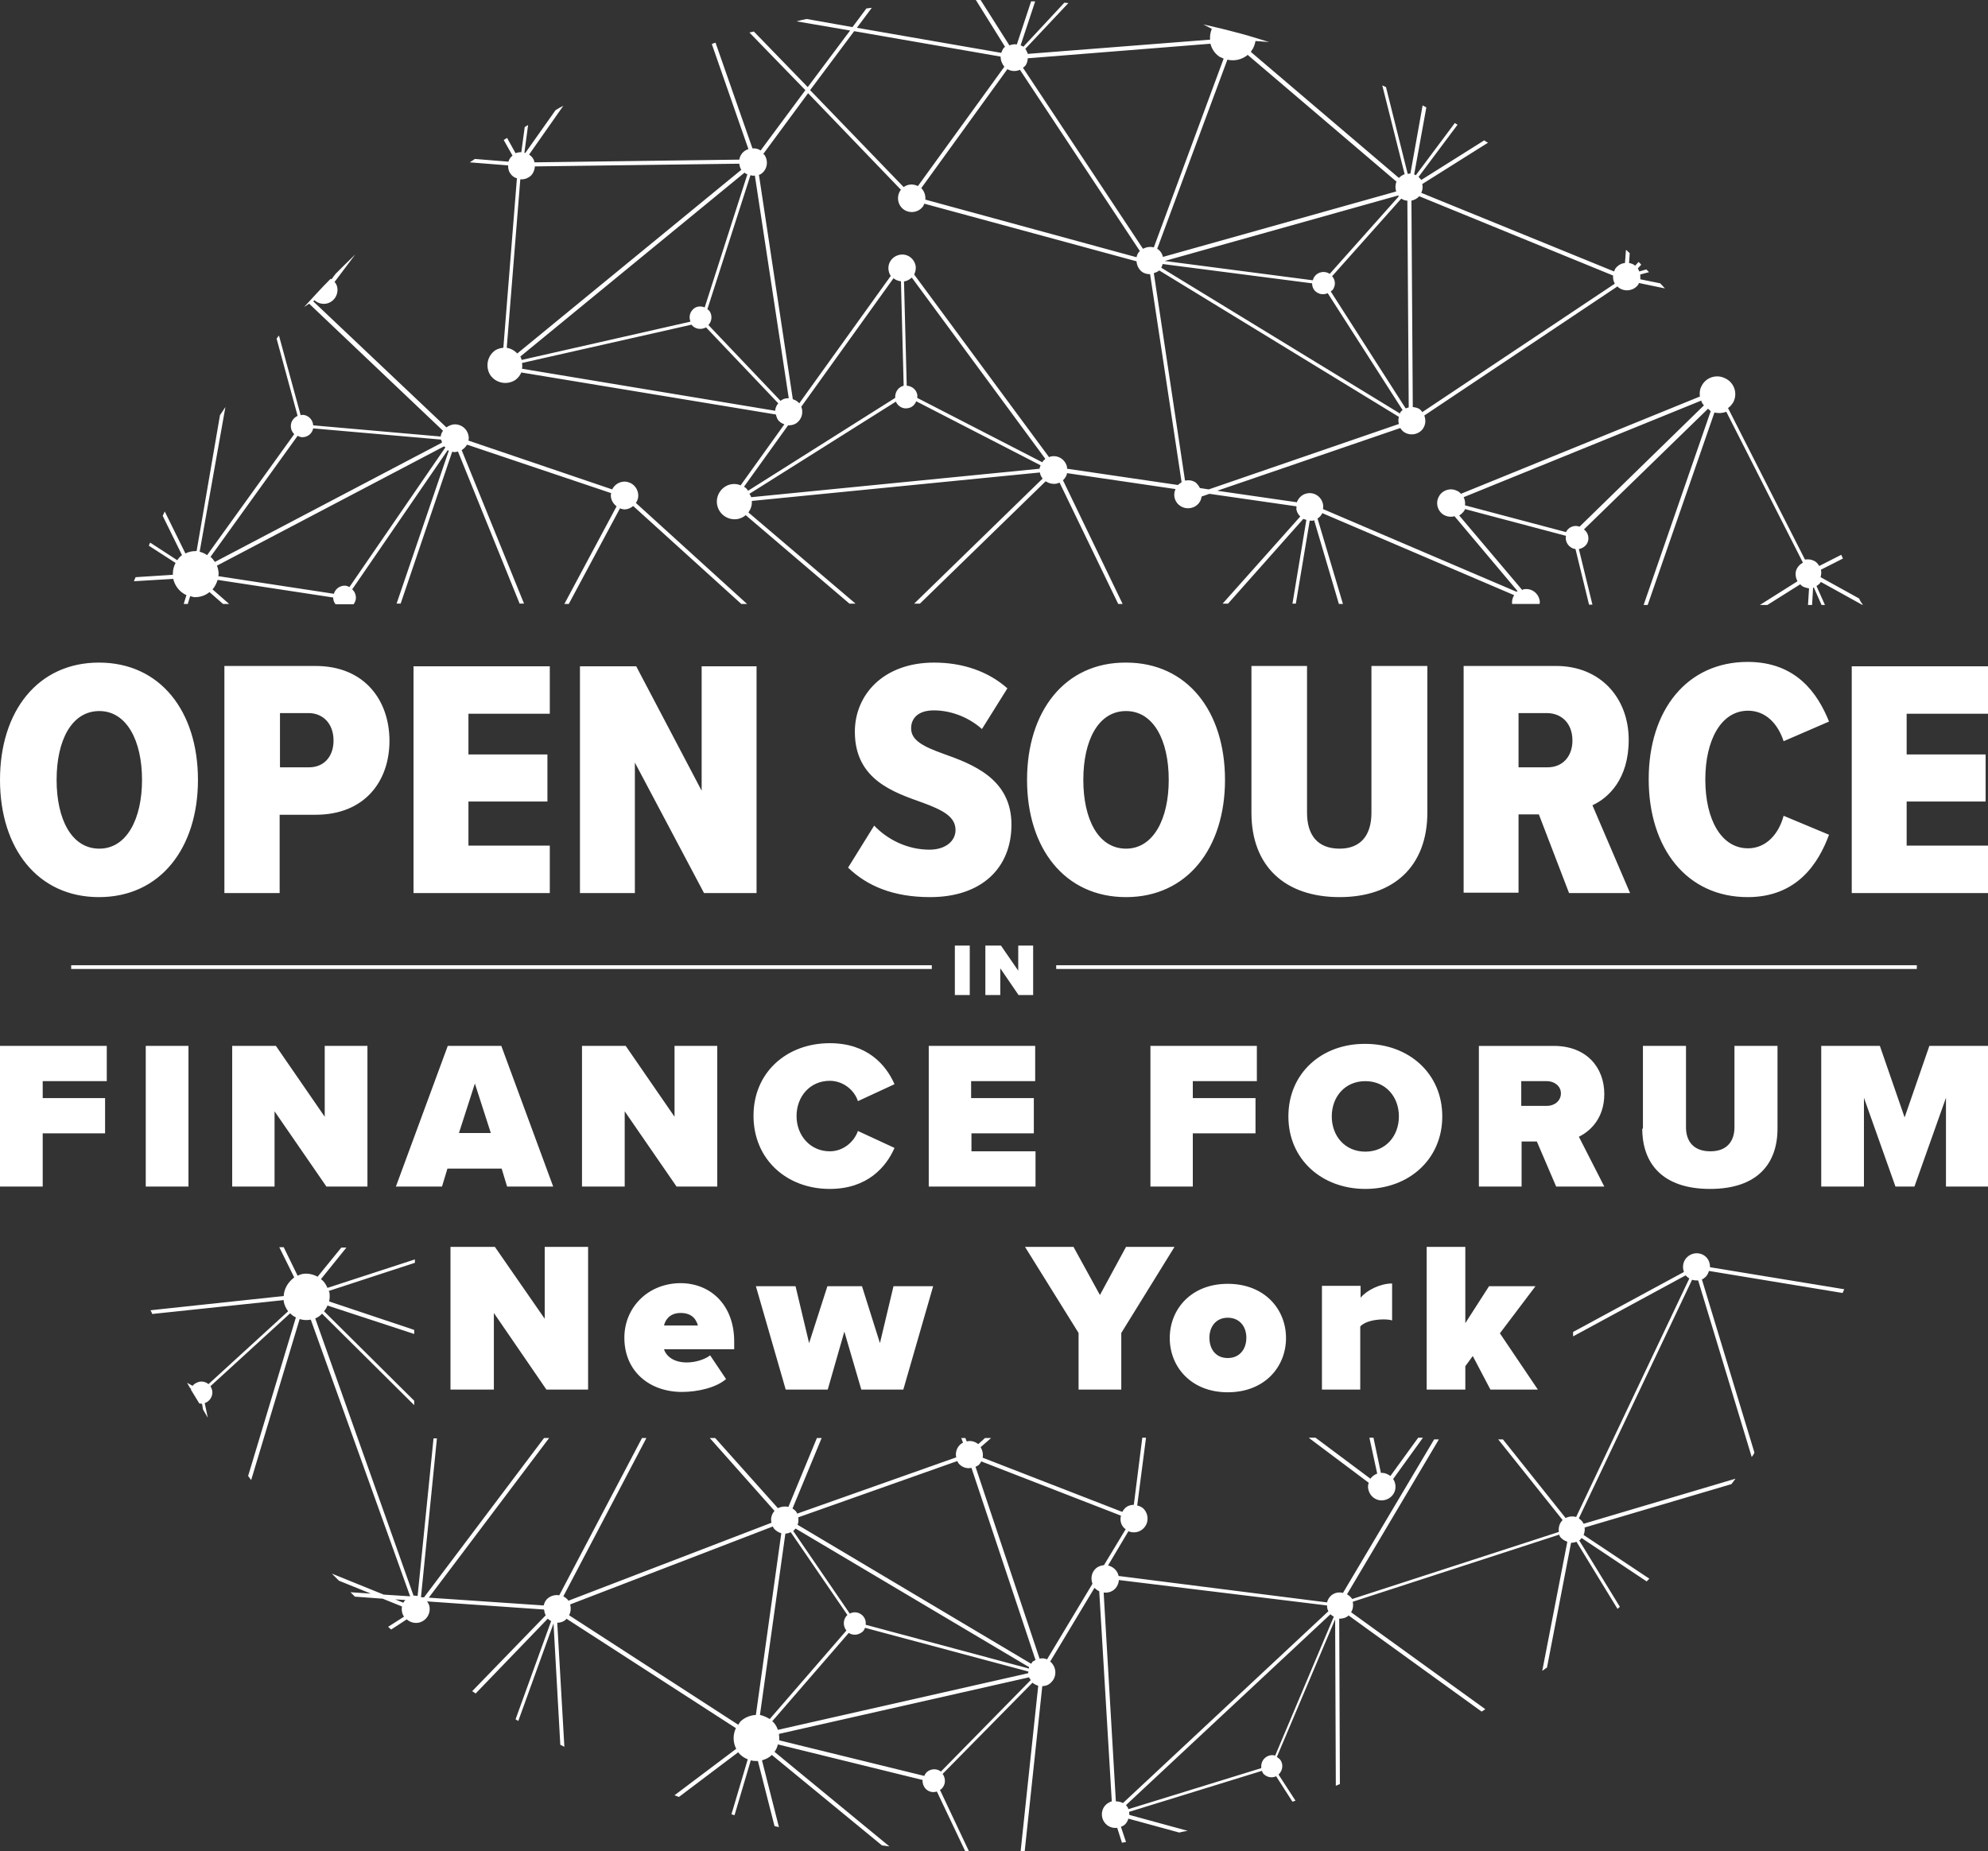 <?xml version="1.0" encoding="utf-8"?>
<!-- Generator: Adobe Illustrator 26.0.2, SVG Export Plug-In . SVG Version: 6.00 Build 0)  -->
<svg version="1.1" id="Layer_1" xmlns="http://www.w3.org/2000/svg" xmlns:xlink="http://www.w3.org/1999/xlink" x="0px" y="0px"
	 viewBox="0 0 586.5 546.2" style="enable-background:new 0 0 586.5 546.2;" xml:space="preserve">
<rect x="0" y="0" width="586.5" height="546.2" fill="#333333" stroke="none"/>
<style type="text/css">
	.st0{fill:#FFFFFF;}
</style>
<path class="st0" d="M439.7,410h14l-11.2-16.6l10.5-13.9h-13.7l-7,10.9v-22.5h-11.4V410h11.4v-6.9l2.2-3L439.7,410z M389.9,410h11.4
	v-18.6c1.3-1.5,4.4-2.1,6.8-2.1c1.1,0,2,0.1,2.6,0.3v-10.9c-3.5,0-7.5,2-9.3,4.2v-3.5h-11.4V410z M362.2,400.7c-3.5,0-5.4-2.6-5.4-6
	c0-3.3,2-5.9,5.4-5.9c3.5,0,5.5,2.6,5.5,5.9C367.7,398.1,365.7,400.7,362.2,400.7 M362.2,410.8c10.9,0,17.2-7.5,17.2-16
	s-6.3-16-17.2-16c-10.8,0-17.1,7.5-17.1,16S351.4,410.8,362.2,410.8 M318,410h12.8v-16.7l15.7-25.4h-14.3l-7.7,14.2l-7.8-14.2h-14.3
	l15.8,25.4V410z M254.1,410h12.4l8.8-30.5h-11.7l-4,16.8l-5.3-16.8h-10.2l-5.4,16.8l-4-16.8H223l8.8,30.5h12.4l4.9-17.1L254.1,410z
	 M200.8,387.4c3.7,0,4.7,2.3,5.1,3.7h-10C196.2,389.7,197.4,387.4,200.8,387.4 M184.2,394.7c0,10,7.5,16,17,16c4.5,0,10-1.2,13-3.8
	l-4.7-7c-1.5,1.2-4.3,2.1-6.9,2.1c-3.9,0-6.1-1.9-6.7-3.9h20.7v-2.3c0-10.7-6.9-17.2-15.9-17.2C191,378.7,184.2,385.9,184.2,394.7
	 M161.2,410h12.3v-42.1h-12.8v21.2L146,367.9h-13.1V410h12.8v-22.6L161.2,410z"/>
<path class="st0" d="M119.6,472.1c-0.2,0.2-0.5,0.5-0.6,0.8l-2.4-1L119.6,472.1z M167.9,476.6c0.5-1,0.6-2.1,0.3-3.2l59.8-23
	c0.1,0.3,0.3,0.6,0.5,0.8c0.6,0.6,1.3,1,2,1.2L223,506c-1.5,0.1-3,0.6-4.3,1.7c-0.4,0.3-0.6,0.8-0.9,1.2L167.9,476.6z M224.2,506
	l7.5-53.5c0.5,0,1.1-0.2,1.6-0.4l16.7,24.4c-1.3,1.2-1.4,3.2-0.3,4.6l-22.6,26.1C226.2,506.7,225.2,506.2,224.2,506 M227.8,507.9
	l22.6-26.1c1.2,0.8,2.8,0.7,4-0.3c0.4-0.3,0.6-0.7,0.8-1.2l48.2,12.9c0,0.2-0.1,0.4-0.1,0.5l-73.8,16.7c-0.3-0.8-0.7-1.6-1.3-2.2
	C228.2,508.1,228,508,227.8,507.9 M229.8,511.6l73.8-16.7c0.1,0.3,0.3,0.6,0.5,0.8l-26.5,27c-1.2-0.9-2.9-0.9-4.1,0.1
	c-0.4,0.4-0.7,0.8-0.8,1.2l-42.8-10.5C229.9,512.9,229.9,512.3,229.8,511.6 M304.2,490.9l-68.9-41c0.3-0.7,0.3-1.5,0.2-2.2
	l46.9-16.6c0.2,0.3,0.3,0.6,0.5,0.8c1,1.1,2.4,1.5,3.7,1.2l18.9,56.7c-0.3,0.2-0.6,0.3-0.9,0.5C304.5,490.5,304.4,490.7,304.2,490.9
	 M287.8,432.8c0.3-0.2,0.6-0.3,0.9-0.5c0.3-0.3,0.6-0.7,0.8-1.1l41.2,16c-0.3,1.2-0.1,2.6,0.9,3.6c0.1,0.2,0.3,0.2,0.5,0.4
	l-6.4,10.6c-0.8,0.1-1.5,0.3-2.2,0.8c-1.5,1.2-1.8,3.1-1.2,4.7l-13.4,22.3c-0.7-0.3-1.5-0.4-2.2-0.2L287.8,432.8z M325.6,469.9
	c1,0.1,2.1-0.1,3-0.8c0.9-0.7,1.4-1.8,1.5-2.9l61.4,7.5c0,0.6,0.1,1.2,0.4,1.7l-60.6,56.6c-0.6-0.3-1.3-0.5-2.1-0.5L325.6,469.9z
	 M332.2,532.6l60.3-56.3c0.3,0.3,0.6,0.5,1,0.7l-17.3,41c-1-0.3-2-0.1-2.9,0.6c-1,0.8-1.3,2-1.2,3.1l-39.2,12.1
	c-0.1-0.3-0.2-0.6-0.5-0.9C332.3,532.7,332.3,532.7,332.2,532.6 M303.6,491.9c0,0.1,0,0.3-0.1,0.4l-48.1-12.9
	c0.1-0.9-0.1-1.8-0.8-2.6c-1-1.1-2.6-1.4-3.9-0.7l-16.7-24.4c0.1,0,0.1-0.1,0.2-0.1c0.2-0.2,0.3-0.4,0.5-0.6L303.6,491.9z
	 M83.7,382.4l-39.3,4.2c0.2,0.4,0.4,0.7,0.5,1.1l38.8-4.1c0,0.1,0,0.2,0,0.4c0.2,1.1,0.7,2.1,1.3,2.9l-23.5,21.5
	c-0.7-0.6-1.7-0.9-2.7-0.7c-0.8,0.2-1.5,0.6-2,1.2l-1.6-0.9c0.3,0.5,0.6,1.1,0.9,1.6l0.3,0.2c0,0.1,0,0.1-0.1,0.2
	c0.8,1.4,1.7,2.7,2.5,4.1c0.3,0,0.5,0.1,0.8,0.1l0.3,1.7c0.5,0.8,0.9,1.6,1.4,2.4l-0.9-4.3c1.5-0.5,2.5-2.1,2.2-3.7
	c-0.1-0.5-0.3-0.9-0.5-1.3l23.5-21.5c0.5,0.5,1,0.9,1.7,1.2l-14.1,46.8c0.3,0.4,0.6,0.8,0.9,1.2l14.3-47.5c1,0.3,2.1,0.4,3.1,0.2
	c0.1,0,0.1,0,0.2,0L121,471l-7.8-0.5l-15.3-6.2c0.7,0.7,1.4,1.4,2.1,2.1l9.4,3.8l-6-0.4c0.4,0.4,0.8,0.8,1.3,1.3l8.2,0.6l5.7,2.3
	c-0.1,0.5-0.1,1,0,1.6c0.1,0.5,0.3,1,0.6,1.4l-4.7,3c0.3,0.3,0.6,0.5,0.9,0.8l4.6-3c0.9,0.8,2.1,1.2,3.4,1c2.2-0.4,3.7-2.5,3.3-4.8
	c-0.1-0.6-0.4-1-0.7-1.5l34.5,2.4c0.1,0.6,0.2,1.2,0.5,1.7L139.3,499c0.3,0.2,0.7,0.4,1,0.7l21.3-22.1c0.3,0.3,0.6,0.5,1,0.7
	l-10.5,29c0.3,0.2,0.6,0.3,0.8,0.5l10.4-28.8l2,35.8c0.4,0.2,0.8,0.4,1.2,0.6l-2.1-36.6c0.9,0,1.9-0.3,2.6-1
	c0.1-0.1,0.1-0.1,0.1-0.2l50,32.3c-0.9,1.9-0.9,4.2,0.1,6.1l-18.2,13.7c0.4,0.2,0.9,0.3,1.3,0.5l17.5-13.2c0.1,0.1,0.1,0.2,0.2,0.3
	c0.7,0.8,1.6,1.4,2.6,1.8l-4.8,16.2c0.3,0.1,0.6,0.2,0.9,0.3l4.8-16.2c0.7,0.2,1.4,0.2,2.1,0.2l4.9,19.2c0.4,0.1,0.9,0.2,1.3,0.3
	l-5-19.7c1-0.3,2-0.7,2.8-1.5c0,0,0.1-0.1,0.1-0.1l32.5,26.7c0.7,0.1,1.5,0.2,2.2,0.3l-33.9-27.9c0.5-0.7,0.8-1.4,1-2.2l42.7,10.5
	c-0.1,0.9,0.2,1.8,0.8,2.5c0.9,1,2.2,1.3,3.4,0.9l8.4,17.7c0.4,0,0.7,0,1.1,0l-8.6-18.2c0.1-0.1,0.3-0.1,0.4-0.2
	c1.3-1.2,1.4-3.1,0.4-4.5l26.5-26.9c0.5,0.4,1.1,0.7,1.7,0.9l-5.2,48.9c0.4,0,0.8,0,1.2,0l5.2-48.8c0.9,0,1.8-0.3,2.5-1
	c1.7-1.5,1.8-4.1,0.3-5.8c-0.1-0.2-0.3-0.3-0.5-0.4l13.1-21.8c0.4,0.4,0.9,0.8,1.4,1l3.7,62c-0.5,0.1-0.9,0.4-1.4,0.7
	c-1.8,1.4-2,4-0.6,5.7c0.9,1.1,2.3,1.6,3.6,1.4l1.4,4.4c0.4-0.1,0.8-0.1,1.2-0.2l-1.5-4.5c0.3-0.1,0.7-0.3,1-0.5
	c0.6-0.5,1-1.2,1.2-1.9l15,4.1c0.8-0.2,1.7-0.4,2.5-0.5l-17.2-4.7c0-0.3-0.1-0.6-0.1-0.9l39.2-12.1c0.1,0.2,0.2,0.5,0.3,0.7
	c1,1.2,2.6,1.5,3.9,0.9l4.8,7.5c0.3-0.1,0.6-0.2,0.9-0.3l-5-7.7c1.3-1.2,1.5-3.2,0.4-4.5c-0.3-0.3-0.6-0.5-0.9-0.7l17.2-40.6
	l0.2,49.1c0.4-0.2,0.8-0.3,1.2-0.5l-0.2-48.8c0.9,0,1.9-0.2,2.6-0.8c0.1,0,0.1-0.1,0.1-0.2l39.3,28.4c0.4-0.2,0.7-0.4,1.1-0.7
	l-39.6-28.6c0.6-0.9,0.7-2.1,0.5-3.1l60.9-19.8c0.1,0.3,0.2,0.6,0.4,0.8c0.5,0.6,1.2,1,2,1.3l-7.4,38.1c0.5-0.3,0.9-0.7,1.4-1
	l7.1-36.8c0.5,0,1.1-0.1,1.6-0.3l12.1,19.8c0.2-0.2,0.5-0.4,0.7-0.6l-12-19.6c0.1,0,0.1-0.1,0.2-0.1c0.2-0.2,0.3-0.4,0.5-0.6
	l19.2,12.8c0.3-0.3,0.6-0.6,0.8-0.8l-19.4-12.9c0.3-0.7,0.4-1.5,0.3-2.2l43.3-12.8c0.4-0.5,0.8-1,1.2-1.6l-44.8,13.3
	c-0.1-0.3-0.3-0.5-0.5-0.8c-0.3-0.3-0.6-0.6-0.9-0.8l33.4-70.4c0.6,0.2,1.2,0.2,1.8,0.2l15.8,52.1c0.3-0.4,0.6-0.8,0.8-1.3
	l-15.5-51.1c0.3-0.1,0.6-0.3,0.8-0.5c0.7-0.5,1-1.2,1.3-2l39.4,6.5c0.2-0.4,0.3-0.7,0.5-1.1l-39.6-6.5c0-0.9-0.2-1.8-0.8-2.6
	c-1.4-1.8-4-2-5.7-0.6c-1.4,1.1-1.8,3-1.2,4.6l-32.7,17.7v1.3l33.2-18c0,0,0,0.1,0.1,0.1c0.3,0.3,0.6,0.6,1,0.8l-33.4,70.4
	c-1-0.3-2.1-0.2-3.1,0.3l-18.5-23.2H442l19,23.8c-0.9,0.9-1.3,2.2-1.1,3.5l-61,19.8c-0.1-0.1-0.1-0.3-0.3-0.4
	c-0.3-0.4-0.7-0.7-1.2-1l27.1-45.7h-1.4l-26.9,45.3c-1.2-0.3-2.4-0.1-3.4,0.7c-0.7,0.6-1.1,1.3-1.3,2.1L330,465
	c-0.1-0.6-0.4-1.2-0.8-1.7c-0.6-0.7-1.4-1.2-2.3-1.4l6-10.1c1.4,0.6,3.1,0.4,4.3-0.7c1.7-1.5,1.8-4.1,0.3-5.8
	c-0.5-0.6-1.2-0.9-2-1.1l2.6-20H337l-2.5,19.8c-0.9,0-1.9,0.3-2.6,1c-0.3,0.3-0.6,0.7-0.8,1.1l-41.2-16c0.2-1,0-2.1-0.6-3.1l3.1-2.7
	h-1.8l-2,1.8c-1-0.8-2.2-1.1-3.4-0.8l-0.4-1h-1.2l0.5,1.4c-0.3,0.1-0.6,0.3-0.8,0.5c-1.1,1-1.5,2.5-1.2,3.8l-46.9,16.6
	c-0.1-0.3-0.3-0.5-0.5-0.8c-0.3-0.3-0.6-0.5-0.9-0.7l8.6-20.8H241l-8.4,20.3c-1-0.2-2.1-0.1-3.1,0.4L211,424.3h-1.6l19.1,21.5
	c-0.9,1-1.2,2.3-0.9,3.5l-59.9,23c-0.1-0.1-0.2-0.3-0.3-0.4c-0.4-0.4-0.8-0.7-1.2-0.9l24.5-46.7h-1.3L165,470.7
	c-1.2-0.2-2.4,0.1-3.4,0.9c-0.7,0.6-1,1.3-1.2,2.1l-33.9-2.3l35.5-47.1h-1.5l-35.4,47l-0.7,0c-0.1,0-0.1-0.1-0.2-0.1l4.7-46.8h-1
	l-4.7,46.5c-0.4-0.1-0.8-0.1-1.2-0.1L93,389c0.8-0.3,1.5-0.8,2-1.4l27.2,27v-1.3l-26.6-26.4c0.4-0.5,0.8-1.1,1-1.7l25.6,8.4v-1.2
	L97.1,384c0.2-0.8,0.2-1.7,0.1-2.6c0-0.2-0.2-0.3-0.2-0.5l25.4-8.3v-1L96.6,380c-0.4-1-1-1.9-1.9-2.6l7.5-9.3h-1.5l-7,8.6
	c-1.3-0.7-2.9-1.1-4.5-0.8c-0.5,0.1-0.9,0.3-1.4,0.5l-4.1-8.4h-1.3l4.4,8.9C85,378.3,83.8,380.2,83.7,382.4 M386.2,424.3l17.6,13.2
	c-0.2,0.6-0.3,1.3-0.1,2c0.5,2.2,2.6,3.6,4.8,3.1c2.2-0.5,3.6-2.6,3.1-4.8c-0.1-0.5-0.3-1-0.6-1.4l8.8-12.2h-1.4l-8.2,11.3
	c-0.8-0.6-1.8-1-2.8-0.9l-2.2-10.4H404l2.3,10.6c-0.8,0.3-1.5,0.8-2,1.5l-16.2-12.1H386.2z M131.4,132l-28.3,41.2
	c-0.4-0.2-0.9-0.4-1.4-0.4c-1.5,0-2.8,1-3.2,2.4L64.4,170c0-0.2,0.1-0.4,0.1-0.6c0-0.9-0.2-1.8-0.5-2.5l67-35.2
	C131.1,131.8,131.3,131.9,131.4,132 M130.4,130.6l-67,35.2c-0.4-0.6-0.8-1.1-1.3-1.5l25.7-35.7c0.4,0.2,0.9,0.4,1.4,0.4
	c1.6,0,2.9-1.1,3.2-2.6l37.7,3.3C130.3,130,130.3,130.3,130.4,130.6 M138.2,130c0-0.2,0.1-0.4,0.1-0.6c0-2.3-1.7-4.1-4-4.2
	c-1,0-1.9,0.4-2.6,0.9L92.4,88.9l0.4-0.3c0.9,0.8,2.1,1.2,3.4,1c2.2-0.4,3.7-2.5,3.3-4.8c-0.1-0.6-0.4-1.2-0.8-1.6l6.1-8.1
	c-2,1.9-3.9,3.8-5.8,5.7l-1.2,1.6c-0.1-0.1-0.2-0.1-0.3-0.1c-2.7,2.7-5.2,5.5-7.8,8.3l1.5-1l39.5,37.5c-0.4,0.5-0.6,1.1-0.7,1.7
	l-37.6-3.3c-0.1-1.7-1.5-3.1-3.2-3.1c-0.2,0-0.3,0.1-0.5,0.1l-6.4-23.5c-0.2,0.3-0.5,0.6-0.7,0.9l6.2,22.8c-1.1,0.5-2,1.6-2,3
	c0,1,0.4,1.8,1,2.4l-25.7,35.7c-0.7-0.5-1.4-0.8-2.2-1l7.6-42.7c-0.5,0.8-1.1,1.6-1.6,2.4L58,162.6c-0.1,0-0.1,0-0.2,0
	c-1.1,0-2.1,0.2-3.1,0.7l-6.1-12.4c-0.2,0.4-0.4,0.9-0.6,1.3l5.7,11.6c-0.6,0.4-1,0.9-1.4,1.5l-8-5.2c-0.1,0.3-0.3,0.6-0.4,0.9
	l7.9,5.1c-0.5,0.9-0.8,2-0.8,3.1c0,0.1,0,0.2,0,0.4l-11,0.7c-0.2,0.4-0.3,0.8-0.5,1.2l11.6-0.7c0.5,2.1,1.9,3.9,3.9,4.8l-0.8,2.6
	h1.2l0.7-2.3c0.5,0.1,0.9,0.3,1.4,0.3c1.6,0,3.1-0.5,4.3-1.5l4,3.5h1.8l-4.9-4.3c0.7-0.8,1.2-1.8,1.5-2.8l34.1,5.2
	c0,0.7,0.2,1.4,0.7,2h5.3c0.4-0.5,0.7-1.2,0.7-1.9c0-1-0.4-1.9-1.1-2.5l28.2-41.1c0.1,0.1,0.2,0.2,0.3,0.2L117,178.1h1.2l15.2-44.8
	c0.2,0,0.4,0.1,0.7,0.1c0.4,0,0.7-0.1,1-0.2l18.2,44.9h1.3l-18.4-45.3c0.7-0.4,1.2-1,1.6-1.6l42.5,14.3c0,0.2-0.1,0.4-0.1,0.6
	c0,1.4,0.7,2.5,1.7,3.3l-15.4,28.8h1.3l15.1-28.2c0.4,0.1,0.8,0.3,1.3,0.3c1,0,1.9-0.4,2.6-1l31.9,28.9h1.7l-32.8-29.8
	c0.4-0.6,0.7-1.3,0.7-2.1c0-2.3-1.7-4.1-4-4.2c-1.6,0-3,0.9-3.7,2.3L138.2,130z M502.7,119.6L466,155.4c-1.5-0.6-3.3,0.1-4,1.6
	l-29.8-7.9c0.1-0.8,0-1.6-0.4-2.4l70.1-28.5C502,118.7,502.3,119.2,502.7,119.6 M356.6,144.4L354,144c-0.3-0.6-0.7-1.1-1.2-1.6
	c-1-0.7-2.1-0.8-3.2-0.6l-9.2-61.2c0.6-0.2,1.1-0.4,1.6-0.8l70.7,43.2c-0.2,0.7-0.2,1.4,0,2.1L356.6,144.4z M413,122l-70.4-43
	c0.2-0.4,0.3-0.7,0.4-1.1l44.1,5.7c0,1,0.4,2,1.3,2.6c1,0.7,2.2,0.8,3.3,0.3l22.1,34.5c-0.3,0.2-0.5,0.4-0.7,0.7
	C413.1,121.8,413.1,121.9,413,122 M392.6,86c0.2-0.2,0.4-0.3,0.6-0.5c0.9-1.3,0.8-2.9-0.2-4l20.4-22.9c0.6,0.4,1.2,0.6,1.8,0.6
	l0.4,61c-0.3,0.1-0.6,0.2-0.9,0.3L392.6,86z M412.7,57.9l-20.4,22.9c-1.5-1-3.5-0.6-4.5,0.8c-0.2,0.3-0.4,0.7-0.5,1.1l-43.7-5.7
	l68.8-19.3C412.5,57.7,412.6,57.8,412.7,57.9 M412,53.6c-0.4,0.9-0.4,2-0.1,2.9l-68.8,19.3c-0.2-0.9-0.7-1.7-1.5-2.3
	c-0.1,0-0.1,0-0.2-0.1l20.7-55.8c2.1,0.5,4.3,0,6-1.4L412,53.6z M361,17.3L340.4,73c-1.1-0.3-2.2-0.1-3.2,0.4l-35.4-53.4
	c0.2-0.2,0.5-0.4,0.7-0.6c0.5-0.7,0.7-1.5,0.7-2.2l53.9-4.3c0.4,1.5,1.2,2.8,2.6,3.8C360.1,16.9,360.6,17.1,361,17.3 M336.3,74.1
	c-0.1,0.1-0.3,0.2-0.4,0.4c-0.3,0.4-0.5,0.9-0.6,1.4L273,58.9c0.1-1.2-0.3-2.5-1.2-3.4l25.4-35.1c1.2,0.7,2.5,0.7,3.7,0.2
	L336.3,74.1z M296.3,19.7l-25.5,35.2c-1.4-0.7-3-0.6-4.2,0.3l-27.6-28.6l13-17.4l43.2,7.5C295.2,17.8,295.6,18.8,296.3,19.7
	 M238.4,27.5L265.8,56c0,0-0.1,0.1-0.1,0.1c-1.3,1.8-0.9,4.4,0.9,5.7c1.8,1.3,4.4,0.9,5.7-0.9c0.2-0.2,0.2-0.5,0.4-0.8l62.6,17
	c0.1,1.2,0.6,2.3,1.6,3.1c0.7,0.5,1.5,0.7,2.4,0.7l9.3,61.4c-0.4,0.2-0.7,0.5-1.1,0.8l-32.7-4.8c0-0.2,0-0.3,0-0.5
	c-0.5-2.2-2.6-3.6-4.8-3.1c-0.2,0-0.3,0.1-0.5,0.2L269.7,81c0.4-0.8,0.6-1.8,0.4-2.7c-0.5-2.2-2.6-3.6-4.8-3.1
	c-2.2,0.5-3.6,2.6-3.1,4.8c0.1,0.5,0.3,1,0.6,1.4l-27,37.6c-0.5-0.6-1.2-1-1.9-1.2l-10-66.2c0.2-0.1,0.3-0.1,0.5-0.2
	c1.9-1.2,2.4-3.7,1.2-5.6c-0.1-0.2-0.3-0.2-0.4-0.4L238.4,27.5z M222.7,51.8l10,65.7c-0.8,0-1.5,0.1-2.2,0.6
	c-0.1,0.1-0.1,0.1-0.2,0.2L209,95.9c1-1.1,1.2-2.7,0.4-4c-0.2-0.3-0.5-0.5-0.7-0.7l12.7-39.5C221.8,51.8,222.2,51.9,222.7,51.8
	 M220.5,51.4l-12.6,39.3c-1-0.4-2.1-0.4-3,0.2c-1.3,0.9-1.8,2.5-1.2,4l-49.8,11.3c-0.1-0.3-0.2-0.7-0.4-1l66.2-54.3
	C219.8,51.2,220.1,51.3,220.5,51.4 M218.7,50.1l-66.1,54.2c-0.8-0.9-2-1.5-3.1-1.7l4-49.7c0.8,0.1,1.7-0.1,2.5-0.6
	c1.2-0.7,1.7-2,1.8-3.2l60.3-0.8C218.2,48.9,218.3,49.5,218.7,50.1C218.7,50.1,218.7,50.1,218.7,50.1 M154,108.8
	c0.1-0.6,0.1-1.1,0-1.7l50-11.3c1,1.3,2.8,1.6,4.3,0.8l21.3,22.4c-0.5,0.6-0.9,1.4-0.9,2.2L154,108.8z M232.5,125.5
	c0.8,0,1.6-0.1,2.4-0.6c1.6-1.1,2.2-3.1,1.5-4.9l27.2-37.9c0.6,0.5,1.4,0.8,2.2,0.9l0.8,30.8c-1.6,0.4-2.6,1.9-2.5,3.6l-43.4,27.4
	c-0.3-0.5-0.7-0.9-1.2-1.2L232.5,125.5z M221.1,145.7l43.2-27.2c0.6,1.4,2.1,2.3,3.7,1.9c1.1-0.2,1.9-1,2.3-2l36.7,18.9
	c-0.1,0.3-0.3,0.6-0.3,1l-85.1,8.4C221.5,146.3,221.3,146,221.1,145.7 M307.5,136.4l-36.9-19c0-0.3,0.1-0.7,0-1
	c-0.3-1.5-1.6-2.5-3.1-2.6l-0.8-30.8c0.1,0,0.2,0,0.3,0c0.8-0.2,1.4-0.6,2-1.1l39.4,53.5C308,135.7,307.7,136,307.5,136.4
	 M416.4,59.2c0.9-0.2,1.7-0.6,2.3-1.3l57.2,23.4c-0.1,0.8,0.1,1.7,0.5,2.4l-56.8,37.9c-0.2-0.3-0.4-0.6-0.7-0.8
	c-0.6-0.5-1.4-0.6-2.1-0.7L416.4,59.2z M548.5,176.6l-11.4-6.3c0.2-0.7,0.3-1.5,0.1-2.2l6.5-3.3c-0.2-0.4-0.3-0.7-0.5-1.1l-6.5,3.3
	c-0.4-0.7-0.9-1.3-1.7-1.6c-0.8-0.4-1.7-0.4-2.5-0.3l-22.7-44.7c0.7-0.5,1.2-1.1,1.6-1.8c1.3-2.6,0.2-5.8-2.5-7
	c-2.6-1.3-5.8-0.2-7,2.5c-0.5,1-0.5,2-0.4,2.9l-70.5,28.7c-0.3-0.4-0.7-0.7-1.2-0.9c-2-1-4.5-0.1-5.4,1.9c-1,2-0.1,4.5,1.9,5.4
	c0.9,0.4,1.9,0.5,2.8,0.2l18.6,22.1c-0.1,0.1-0.2,0.1-0.3,0.2l-57.1-24.4c0.1-0.5,0.1-1,0-1.5c-0.5-2.2-2.6-3.6-4.8-3.1
	c-1.4,0.3-2.4,1.3-2.9,2.6l-23.5-3.4l54-18.5c0.3,0.4,0.6,0.8,1,1.1c1.8,1.3,4.4,0.9,5.7-0.9c0.8-1.2,0.9-2.6,0.4-3.9l57-38.1
	c0.1,0.1,0.2,0.3,0.4,0.4c1.8,1.3,4.4,0.9,5.7-0.9c0.1-0.2,0.2-0.3,0.2-0.5l7.7,1.6c-0.5-0.5-0.9-1-1.4-1.5l-5.9-1.2
	c0.1-0.4,0-0.9,0-1.4l2.6-0.7c-0.3-0.3-0.5-0.5-0.8-0.8l-2.1,0.6c-0.1-0.3-0.2-0.6-0.4-0.9l1-1.1c-0.3-0.3-0.5-0.6-0.8-0.8l-1,1.1
	c0,0,0,0-0.1-0.1c-0.5-0.4-1.1-0.6-1.7-0.7l0.2-2.9c-0.4-0.3-0.7-0.7-1.1-1l-0.3,3.9c-1.1,0.1-2.1,0.7-2.8,1.6
	c-0.2,0.3-0.3,0.6-0.4,0.9l-56.9-23.2c0.4-0.8,0.5-1.7,0.3-2.6L439,42.1c-0.4-0.2-0.8-0.4-1.1-0.7l-18.6,11.7
	c-0.2-0.3-0.5-0.6-0.8-0.9L430,36.8c-0.3-0.2-0.5-0.3-0.8-0.5l-11.5,15.4c-0.2-0.1-0.3-0.2-0.5-0.2l3.6-19.8
	c-0.4-0.2-0.7-0.4-1.1-0.6l-3.6,20.1c-0.3,0-0.6,0.1-0.8,0.1l-6.4-25.6c-0.4-0.2-0.7-0.3-1.1-0.5l6.6,26.2c-0.6,0.2-1.2,0.6-1.7,1.1
	l-43.7-37.2c0.1-0.1,0.2-0.2,0.2-0.3c0.7-0.9,1-1.9,1.2-2.9l4,0.3c-3.5-1.1-7.1-2.2-10.7-3.1c-2.9-0.8-5.8-1.4-8.7-2.1l2.5,1.3
	c-0.4,1-0.6,2.1-0.5,3.2l-53.8,4.2c-0.1-0.5-0.4-1-0.7-1.5l12.7-13.5c-0.4,0-0.8-0.1-1.2-0.1l-12.1,13c-0.1,0-0.1-0.1-0.1-0.1
	c-0.2-0.2-0.5-0.2-0.7-0.3l4.3-13c-0.4,0-0.8,0-1.2,0l-4.2,12.7c-0.8-0.1-1.5,0-2.2,0.3L289.3,0c-0.5,0-0.9,0-1.4,0l8.6,13.8
	c-0.2,0.2-0.5,0.4-0.6,0.7c-0.2,0.3-0.4,0.7-0.5,1.1l-42.6-7.4l4.4-5.9c-0.5,0.1-1.1,0.1-1.6,0.2l-4.1,5.5L238,5.6
	c-1,0.2-2,0.4-3,0.7L250.8,9l-12.5,16.7L222.4,9.3c-0.4,0.1-0.9,0.2-1.3,0.3l16.5,17l-13.2,17.8c-0.7-0.5-1.6-0.7-2.4-0.6
	l-10.9-31.2c-0.4,0.1-0.7,0.2-1.1,0.4L220.8,44c-0.3,0.1-0.6,0.2-0.9,0.4c-1,0.6-1.6,1.6-1.8,2.7l-60.4,0.8
	c-0.1-0.4-0.2-0.8-0.5-1.2c-0.3-0.5-0.7-0.8-1.1-1.1l10.1-14.4c-0.8,0.4-1.5,0.8-2.3,1.3L155,45.1c-0.1,0-0.2,0-0.3,0l1.1-8.2
	c-0.4,0.2-0.7,0.4-1,0.6l-1,7.4c-0.6,0-1.2,0.1-1.7,0.3l-2.5-4.5c-0.3,0.2-0.7,0.4-1,0.6l2.6,4.6c-0.6,0.5-1,1.1-1.2,1.8l-9.9-0.8
	c-0.5,0.3-1,0.7-1.5,1l11.3,0.9c0,0.8,0.1,1.6,0.6,2.3c0.5,0.8,1.2,1.3,2,1.5l-4,50c-0.8,0.1-1.6,0.3-2.3,0.7
	c-2.4,1.6-3.1,4.8-1.6,7.3c1.6,2.4,4.8,3.1,7.3,1.6c0.9-0.6,1.5-1.4,1.9-2.3l75.1,12.4c0.1,0.5,0.3,1,0.5,1.4c0.5,0.8,1.2,1.2,2,1.5
	l-12.9,18c-0.9-0.4-1.9-0.5-2.9-0.3c-2.8,0.6-4.6,3.4-4,6.2c0.6,2.8,3.4,4.6,6.2,4c0.9-0.2,1.6-0.6,2.2-1.1l30.6,26.1h1.8
	l-31.6-26.9c0.7-1,1.1-2.1,1-3.4l85-8.4c0,0,0,0.1,0,0.1c0.1,0.6,0.4,1.2,0.8,1.7l-37.9,36.9h1.7l37.1-36.1c0.9,0.6,2,0.9,3.2,0.7
	c0.3-0.1,0.6-0.2,0.9-0.3l17.3,35.8h1.3l-17.6-36.5c0.6-0.6,1.1-1.3,1.2-2.1l32,4.7c-0.8,1.7-0.3,3.8,1.3,4.9
	c1.8,1.3,4.4,0.9,5.7-0.9c0.4-0.5,0.6-1.2,0.7-1.8l2.3-0.8l25.7,3.7c0,0.4-0.1,0.7,0,1.1c0.2,0.8,0.6,1.4,1.1,1.9l-22.9,25.7h1.6
	l22.2-25c0.3,0.1,0.6,0.2,0.9,0.3l-4.1,24.7h1l4.1-24.5c0.3,0,0.7,0.1,1,0c0.1,0,0.2-0.1,0.3-0.1l7.3,24.7h1.2l-7.5-25.2
	c0.6-0.4,1.1-0.9,1.4-1.6l56.6,24.2c-0.5,0.8-0.7,1.7-0.6,2.6h8.1c0.1-0.4,0.1-0.8,0-1.2c-0.5-2.2-2.6-3.6-4.8-3.1
	c-0.1,0-0.2,0.1-0.3,0.2l-18.6-22c0.6-0.4,1.2-0.9,1.6-1.6c0-0.1,0.1-0.2,0.1-0.3l29.8,7.9c-0.3,1.4,0.4,2.9,1.8,3.6
	c0.3,0.2,0.7,0.2,1,0.3l4,16.4h1l-4-16.4c1-0.2,2-0.8,2.5-1.8c0.7-1.4,0.2-3.1-1-4l36.6-35.6c0.3,0.2,0.5,0.5,0.8,0.7l-19.8,57.2
	h1.2l19.7-56.8c1.2,0.3,2.4,0.2,3.5-0.2l22.6,44.5c-0.7,0.4-1.4,1-1.8,1.8c-0.6,1.2-0.4,2.6,0.2,3.7l-11.1,7h2.2l9.7-6.1
	c0.3,0.3,0.6,0.6,1.1,0.8c0.5,0.2,1,0.3,1.5,0.4l-0.3,4.9h1.2l0.3-5.1c0.1,0,0.2-0.1,0.2-0.1l2.3,5.2h1l-2.5-5.6
	c0.5-0.3,1-0.7,1.3-1.2l12.1,6.7h0.3C548.9,177.6,548.7,177.1,548.5,176.6"/>
<path class="st0" d="M586.5,350.1v-41.5h-17.3l-7.3,21.1l-7.3-21.1h-17.3v41.5h12.6v-26.2l9.3,26.2h5.6l9.3-26.2v26.2H586.5z
	 M484.5,333c0,10.3,6,17.8,20,17.8s19.9-7.5,19.9-17.8v-24.4h-12.7v24c0,4-2.1,7.1-7.1,7.1c-5.2,0-7.2-3.2-7.2-7.1v-24h-12.7V333z
	 M460.5,322.6c0,2.3-2,3.7-4.1,3.7h-7.6V319h7.6C458.5,319,460.5,320.4,460.5,322.6 M473.3,350.1l-7.5-14.7
	c3.3-1.6,7.5-5.4,7.5-12.6c0-7.8-5.2-14.2-14.9-14.2h-22.1v41.5h12.6v-13.3h4.5l5.7,13.3H473.3z M412.7,329.4
	c0,5.8-3.9,10.4-9.9,10.4c-6,0-9.9-4.6-9.9-10.4c0-5.8,3.9-10.4,9.9-10.4C408.8,319,412.7,323.6,412.7,329.4 M380.1,329.4
	c0,12.7,9.9,21.4,22.7,21.4c12.8,0,22.7-8.7,22.7-21.4c0-12.7-9.9-21.4-22.7-21.4C390,307.9,380.1,316.6,380.1,329.4 M351.9,350.1
	v-15.7h18.5v-10.4h-18.5V319h18.9v-10.4h-31.4v41.5H351.9z M305.5,350.1v-10.4h-18.9v-5.3H305v-10.4h-18.5V319h18.9v-10.4H274v41.5
	H305.5z M244.8,350.8c11.2,0,16.7-6.6,19.1-12.1l-10.8-5c-1.1,3.2-4.3,6-8.3,6c-5.7,0-9.8-4.6-9.8-10.4c0-5.8,4-10.4,9.8-10.4
	c4,0,7.3,2.8,8.3,6l10.8-5c-2.5-5.7-8-12.1-19.1-12.1c-12.7,0-22.5,8.6-22.5,21.4C222.3,342.1,232.1,350.8,244.8,350.8 M211.6,350.1
	v-41.5H199v20.9l-14.4-20.9h-12.9v41.5h12.6v-22.2l15.3,22.2H211.6z M144.8,334.3h-9.4l4.7-14.6L144.8,334.3z M163.2,350.1
	l-15.3-41.5h-15.8l-15.3,41.5h13.6l1.6-5.3H148l1.6,5.3H163.2z M108.4,350.1v-41.5H95.8v20.9l-14.4-20.9H68.5v41.5H81v-22.2
	l15.3,22.2H108.4z M55.6,308.6H43v41.5h12.6V308.6z M12.6,350.1v-15.7H31v-10.4H12.6V319h18.9v-10.4H0v41.5H12.6z"/>
<path class="st0" d="M546.3,263.5h40.2v-14h-24v-13h23.3v-13.9h-23.3v-12h24v-14h-40.2V263.5z M515.6,264.7c14.6,0,20.9-10,24-18.4
	l-13.4-5.6c-1.4,5.3-5.1,9.6-10.5,9.6c-7.9,0-12.6-8.5-12.6-20.3c0-11.7,4.7-20.3,12.6-20.3c5.2,0,8.8,3.8,10.5,9l13.4-5.8
	c-3.3-8.2-9.6-17.6-24-17.6c-17.9,0-29.2,14.2-29.2,34.6C486.4,250.4,497.7,264.7,515.6,264.7 M463.9,218.5c0,4.8-3,7.9-7.3,7.9H448
	v-16h8.5C460.9,210.5,463.9,213.6,463.9,218.5 M462.9,263.5h18l-11.1-25.9c4.8-2.2,10.7-7.8,10.7-19.3c0-12.3-8.3-21.8-21.4-21.8
	h-27.3v66.9H448v-23.1h6L462.9,263.5z M369.2,239.8c0,15.8,9.9,24.9,26,24.9c16,0,25.9-9.1,25.9-25v-43.2h-16.5v43.3
	c0,6.7-3.2,10.6-9.4,10.6c-6.4,0-9.6-3.9-9.6-10.6v-43.3h-16.4V239.8z M344.8,230.1c0,11.5-4.5,20.3-12.6,20.3
	c-8.2,0-12.6-8.7-12.6-20.3c0-11.6,4.4-20.3,12.6-20.3C340.3,209.8,344.8,218.4,344.8,230.1 M303,230.1c0,20.2,11.1,34.6,29.2,34.6
	c18.1,0,29.2-14.5,29.2-34.6c0-20.2-11.1-34.6-29.2-34.6C314.1,195.4,303,209.9,303,230.1 M250.2,256c5.6,5.4,13.3,8.7,24.2,8.7
	c15.2,0,24-8.6,24-21.4c0-13.5-11.4-17.8-20.1-20.9c-5.8-2.1-9.5-3.9-9.5-7.5c0-3,2.1-5.3,6.7-5.3c4.6,0,9.9,1.7,14.2,5.5l7.5-12
	c-5.5-4.9-13-7.6-21.6-7.6c-15.1,0-23.4,9.6-23.4,20.4c0,14.2,11.5,17.9,20.2,21c5.6,2.1,9.5,4,9.5,8c0,3.3-3,5.8-7.7,5.8
	c-6.4,0-12.3-2.9-16.3-7.1L250.2,256z M207.7,263.5h15.5v-66.9H207v36.7l-19.3-36.7h-16.6v66.9h16.2v-38.5L207.7,263.5z M122,263.5
	h40.2v-14h-24v-13h23.3v-13.9h-23.3v-12h24v-14H122V263.5z M98.4,218.5c0,4.8-2.9,7.9-7.2,7.9h-8.6v-16h8.6
	C95.4,210.5,98.4,213.6,98.4,218.5 M66.2,263.5h16.3v-23.1h10.6c14.6,0,21.8-10,21.8-21.8c0-11.8-7.2-22.1-21.8-22.1H66.2V263.5z
	 M41.9,230.1c0,11.5-4.5,20.3-12.6,20.3c-8.2,0-12.6-8.7-12.6-20.3c0-11.6,4.4-20.3,12.6-20.3C37.3,209.8,41.9,218.4,41.9,230.1
	 M0,230.1c0,20.2,11.1,34.6,29.2,34.6s29.2-14.5,29.2-34.6c0-20.2-11.1-34.6-29.2-34.6S0,209.9,0,230.1"/>
<path class="st0" d="M304.8,293.6V279h-4.4v7.4l-5.1-7.4h-4.6v14.6h4.4v-7.9l5.4,7.9H304.8z M286.1,279h-4.4v14.6h4.4V279z"/>
<rect x="21" y="284.8" class="st0" width="253.9" height="1.1"/>
<rect x="311.6" y="284.8" class="st0" width="253.9" height="1.1"/>
</svg>

